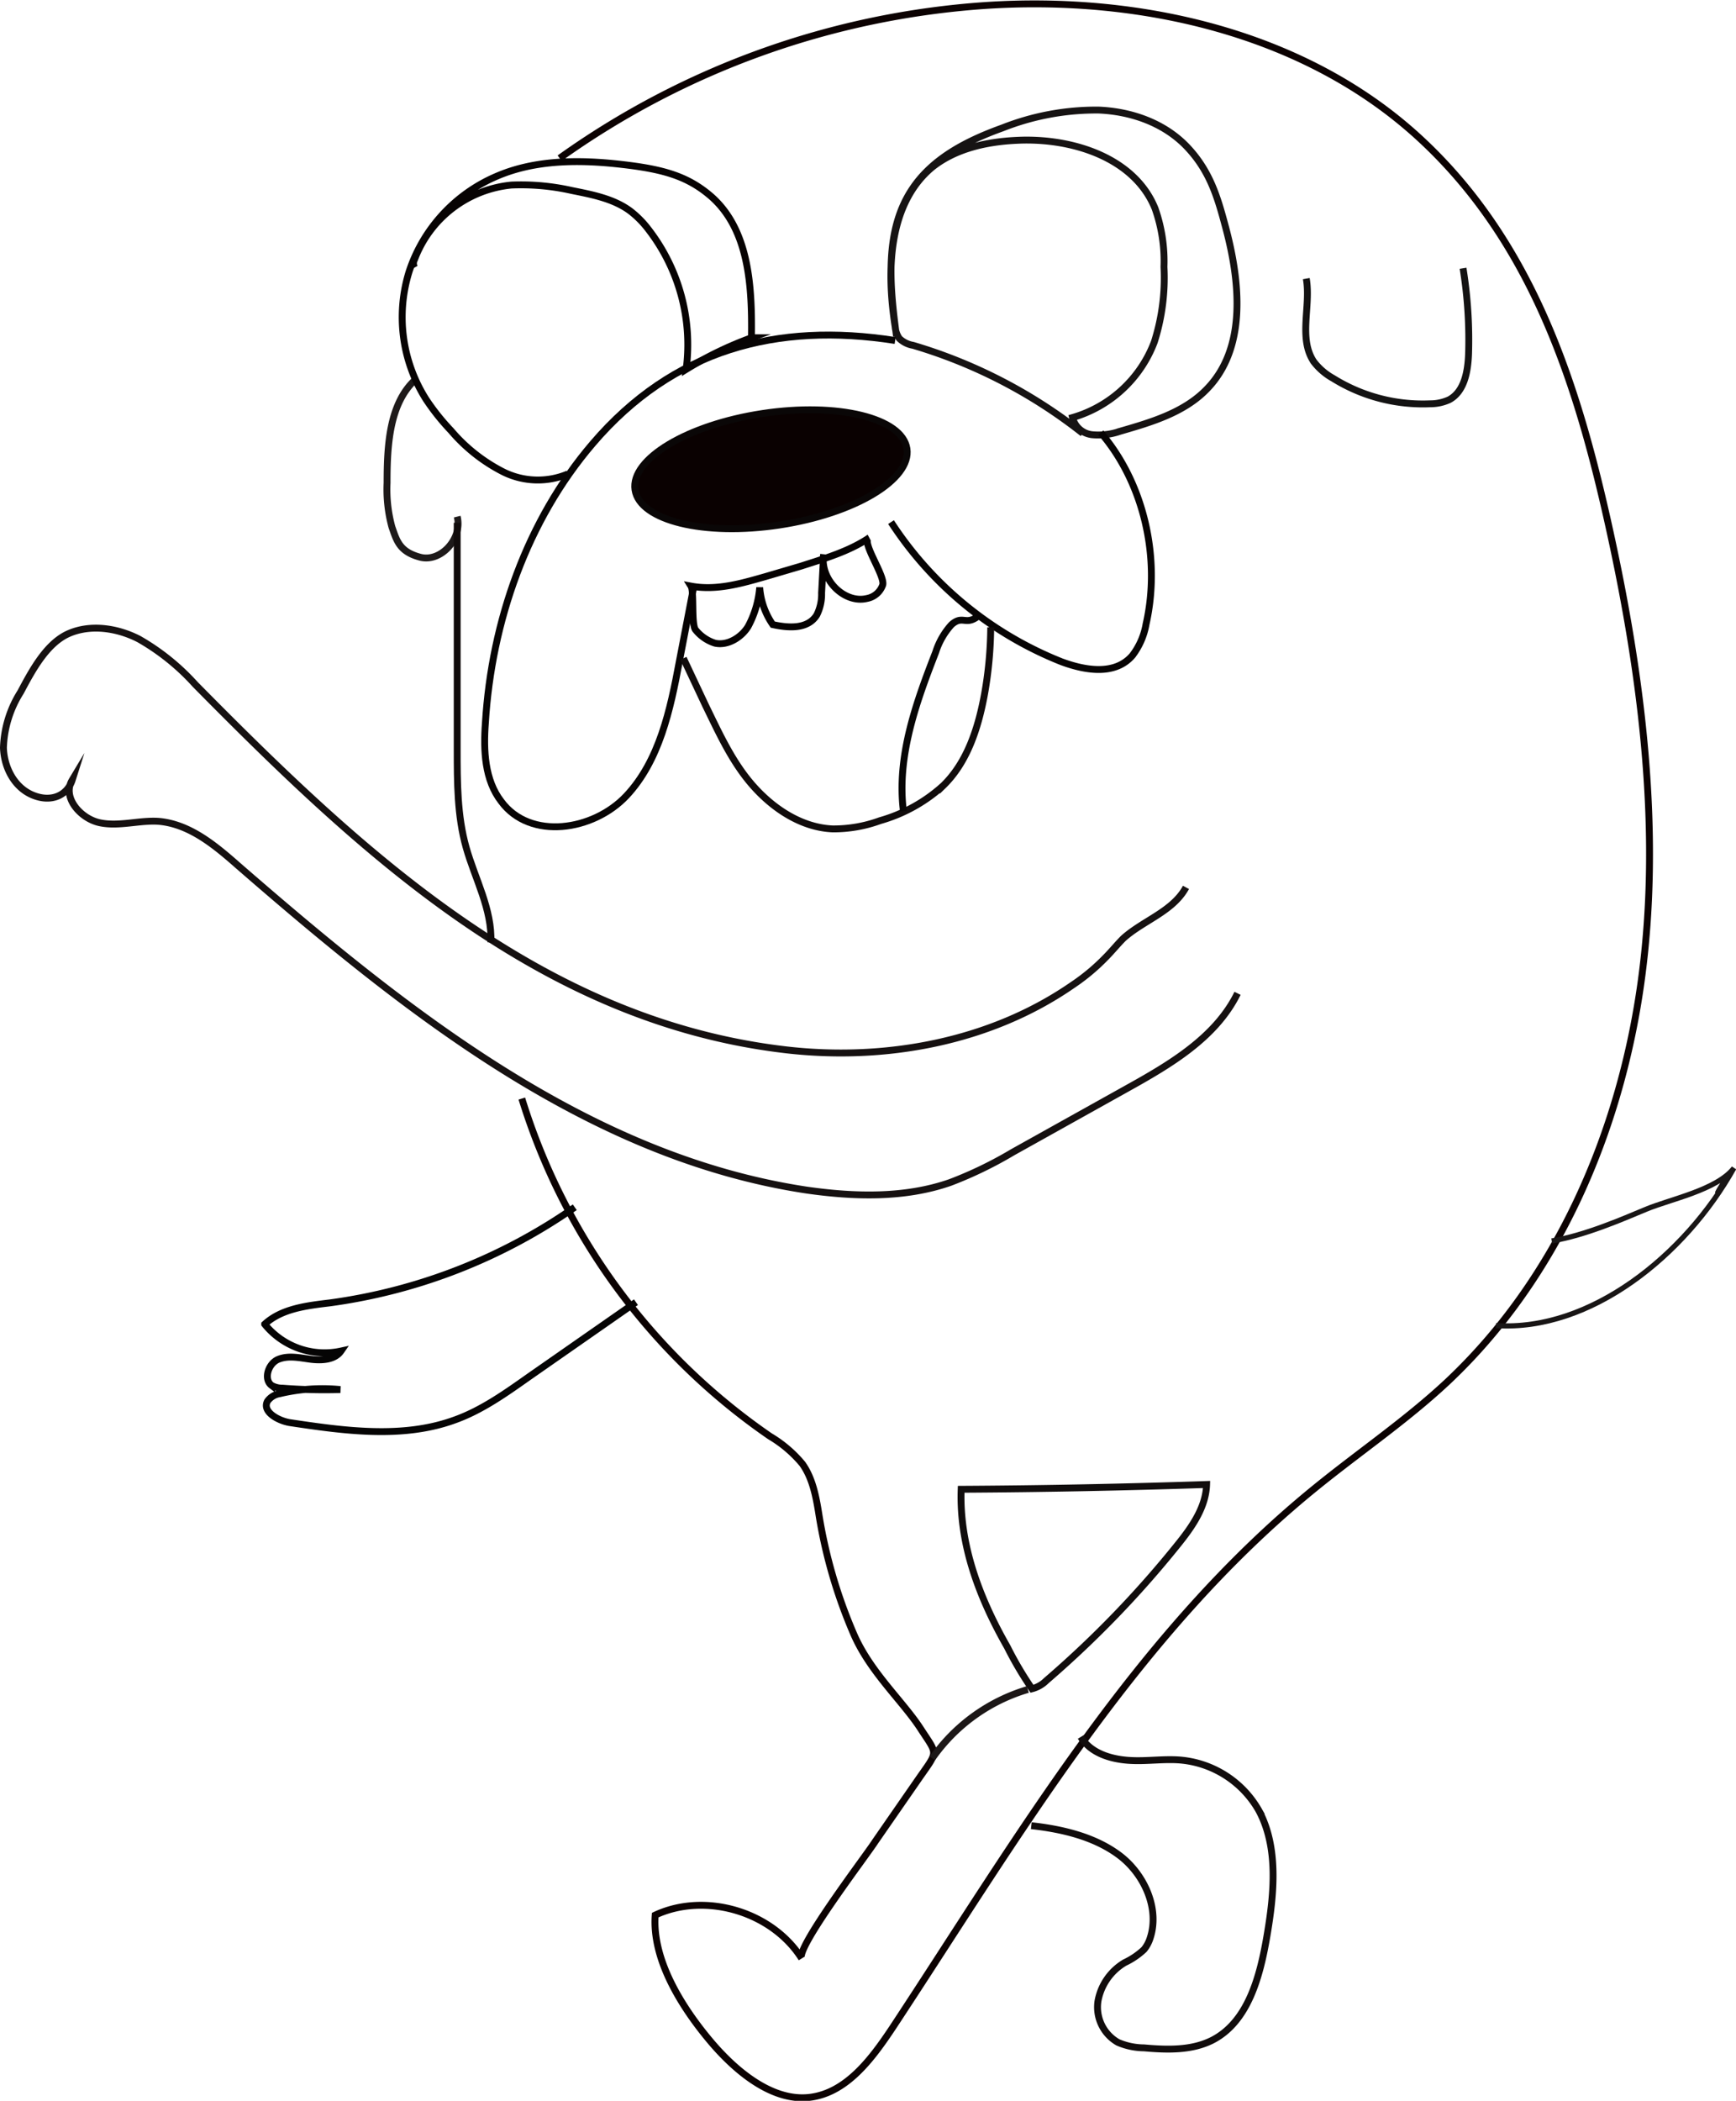 <svg id="Layer_1" data-name="Layer 1" xmlns="http://www.w3.org/2000/svg" viewBox="0 0 252.5 305.4"><title>cartoon-svg</title><path d="M421,203.1c0.8,3.2-2.4,6.7-5.4,5.9s-3.4-2.4-4.1-4.4a20.8,20.8,0,0,1-.7-6.4c0-5.4.3-11.5,4.1-15" transform="translate(-354.5 -128)" fill="none" stroke="#1e1a1a" stroke-miterlimit="10"/><path d="M435.9,151a120.6,120.6,0,0,1,61.9-22.2c22.6-1.5,46.6,4,63.2,19.3s23.1,36.3,27.7,57.3,7.5,43.6,4.5,65.3-12.1,43.1-28.2,58.2c-6,5.6-12.8,10.2-19.2,15.4-26,21.1-43.1,50.6-61.5,78.5-3,4.5-6.7,9.5-12.1,10.1s-10.7-3.8-14.4-8.2-8.5-11.5-8-18.3c7.3-3.4,17-.5,21.3,6.3-0.9-1.5,9.5-15.1,10.7-17l6.1-8.8c3.1-4.5,3.1-3.6.5-7.6s-7.3-8.2-9.7-13.7a72.6,72.6,0,0,1-5.1-17.5c-0.4-2.5-.9-5.2-2.4-7.3a18.1,18.1,0,0,0-4.7-4,92.8,92.8,0,0,1-36.1-49.1" transform="translate(-354.5 -128)" fill="none" stroke="#0c0202" stroke-miterlimit="10"/><path d="M527,257c-1.9,3.5-6.2,4.8-9.1,7.4-0.9.9-1.7,1.9-2.6,2.8a29.7,29.7,0,0,1-4.8,4c-12,8.3-27.3,11.1-41.8,9.4-35.7-4.2-61.8-28.8-85.8-53.1a33.1,33.1,0,0,0-8.2-6.6c-3.1-1.6-7-2.2-10.2-.8s-5.3,5.3-7,8.5a16.1,16.1,0,0,0-2.5,8.1c0.1,2.9,1.6,5.8,4.3,6.9s5,0,5.7-2.2c-1.5,2.5,1.2,5.6,4,6.2s5.8-.4,8.6-0.2c4.5,0.4,8.2,3.5,11.6,6.5C413.5,275,440,296.2,471.8,301c7,1,14.3,1.2,20.9-1.1a58.1,58.1,0,0,0,9.1-4.4l16.5-9.2c6.3-3.5,13-7.4,16.2-13.9" transform="translate(-354.5 -128)" fill="none" stroke="#161111" stroke-miterlimit="10"/><path d="M438.1,303.5a81.4,81.4,0,0,1-35.6,13.9c-3.3.4-7,.8-9.5,3.1a11.2,11.2,0,0,0,11.1,3.9c-0.9,1.3-2.8,1.4-4.4,1.2s-3.2-.6-4.7,0-2.2,2.9-1,3.8a3.2,3.2,0,0,0,1.6.4,78.9,78.9,0,0,0,8.4.2,26.6,26.6,0,0,0-8.8.6,2.7,2.7,0,0,0-1.8,1.1c-0.8,1.5,1.5,2.8,3.2,3.1,8,1.2,16.5,2.4,24.1-.4,3.9-1.4,7.4-3.9,10.8-6.3L447,317.3" transform="translate(-354.5 -128)" fill="none" stroke="#050404" stroke-miterlimit="10"/><path d="M504.6,373.5a4.6,4.6,0,0,0,2.1-1.2,149.6,149.6,0,0,0,19.3-20c2-2.5,3.9-5.3,4-8.5q-17.8.6-35.7,0.7c-0.3,8.1,2.7,15.9,6.7,22.9A51.3,51.3,0,0,0,504.6,373.5Z" transform="translate(-354.5 -128)" fill="none" stroke="#110d0d" stroke-miterlimit="10"/><path d="M572.1,320.7c13.7,0.9,27.5-10.2,34.6-22.9-2.5,3.2-3.8,6.3,0,0-2.5,3.2-9.2,4.5-12.8,6s-8.9,3.8-13.7,4.6" transform="translate(-354.5 -128)" fill="none" stroke="#191616" stroke-miterlimit="10" stroke-width="0.75"/><path d="M544.5,168.5c0.7,4-1.2,8.7,1.1,12.1a9.1,9.1,0,0,0,2.8,2.4,24.7,24.7,0,0,0,14.1,3.7,6.6,6.6,0,0,0,2.8-.6c2.2-1.2,2.7-4.1,2.8-6.6a65.3,65.3,0,0,0-.8-12.5" transform="translate(-354.5 -128)" fill="none" stroke="#141313" stroke-miterlimit="10"/><path d="M484.9,176.9c-1-7.4-1.8-15.5,2.4-21.6,3-4.4,8-6.9,13-8.7a37.1,37.1,0,0,1,14-2.6c4.8,0.2,9.6,1.9,12.9,5.4s4.4,7.3,5.5,11.4c2.2,8.1,3.2,17.8-2.7,23.8-3.3,3.4-8.1,4.8-12.6,6.1a9.7,9.7,0,0,1-4,.5,3.3,3.3,0,0,1-2.9-2.5,18.1,18.1,0,0,0,11.9-11,30.7,30.7,0,0,0,1.4-10.9,22.9,22.9,0,0,0-1.3-8.5c-3-7.4-12.1-10.3-20.1-9.9-4.4.2-8.9,1.2-12.3,3.9-6.4,5.3-6.7,15-5.4,23.2a3.6,3.6,0,0,0,.6,1.7,3.8,3.8,0,0,0,2,1A73.4,73.4,0,0,1,512,191" transform="translate(-354.5 -128)" fill="none" stroke="#161313" stroke-miterlimit="10"/><path d="M504.5,393.4c4.5,0.5,9.2,1.6,12.8,4.3s5.9,7.7,4.5,12a5,5,0,0,1-.9,1.7,10.8,10.8,0,0,1-2.8,1.9,8.2,8.2,0,0,0-3.9,5.6,5.9,5.9,0,0,0,2.9,6,9.8,9.8,0,0,0,3.8.8c3.4,0.3,6.9.4,9.9-1.1,5.3-2.7,7-9.4,8-15.3s1.7-12.7-1.2-18.1a14.6,14.6,0,0,0-11-7.3c-2.6-.3-5.3.2-8,0s-5.5-1.1-6.9-3.4" transform="translate(-354.5 -128)" fill="none" stroke="#110c0c" stroke-miterlimit="10"/><path d="M421,204v32.9c0,4.8,0,9.7,1.3,14.3s3.8,9,3.6,13.8" transform="translate(-354.5 -128)" fill="none" stroke="#110c0c" stroke-miterlimit="10"/><path d="M484.1,203.9a52.8,52.8,0,0,0,24.8,20.3c3.5,1.3,7.8,2,10.3-.9a10.4,10.4,0,0,0,2-4.6c2.2-9.7-.4-20.6-6.6-27.8" transform="translate(-354.5 -128)" fill="none" stroke="#070404" stroke-miterlimit="10"/><path d="M463.8,207.8" transform="translate(-354.5 -128)" fill="none" stroke="#070404" stroke-miterlimit="10"/><path d="M484.7,177.5c-17.2-2.7-32.3,1.3-44,15-9.5,11.1-14.7,25.8-15.6,40.6-0.3,4-.1,8.3,2.3,11.4,4.2,5.7,13.4,4.3,18.2-.8s6.4-12.5,7.7-19.5l2.1-10.9" transform="translate(-354.5 -128)" fill="none" stroke="#070404" stroke-miterlimit="10"/><path d="M498.6,219.2a57.6,57.6,0,0,1-.9,9.7c-0.9,4.9-2.5,9.9-6,13.3a23,23,0,0,1-9.2,5.1,19.7,19.7,0,0,1-6.9,1.2c-4.5-.2-8.6-2.9-11.6-6.3s-4.9-7.6-6.9-11.7l-3.2-6.8" transform="translate(-354.5 -128)" fill="none" stroke="#110c0c" stroke-miterlimit="10"/><path d="M498.6,219.2" transform="translate(-354.5 -128)" fill="none" stroke="#110c0c" stroke-miterlimit="10"/><path d="M480.9,206.2c-3,2-6.5,3-9.9,4.1l-5.1,1.5c-3.5,1-7.2,2.1-10.9,1.4,0.5,0.8,0,5.7.7,6.4a5.9,5.9,0,0,0,2.8,1.9c1.8,0.4,3.8-.8,4.8-2.4a14.5,14.5,0,0,0,1.7-5.7,10.8,10.8,0,0,0,1.9,5.4c2.3,0.5,5.1.7,6.4-1.4a6.7,6.7,0,0,0,.7-3.2l0.3-5.6c-0.6,3.6,3,7.2,6.3,6.4a3,3,0,0,0,2.3-2C483.2,211.6,479.7,206.7,480.9,206.2Z" transform="translate(-354.5 -128)" fill="none" stroke="#050101" stroke-miterlimit="10"/><path d="M485.9,245.9c-1-8,1.9-15.9,4.7-23.1a10.8,10.8,0,0,1,2.3-4c1.6-1.4,2,.1,3.7-1.1" transform="translate(-354.5 -128)" fill="none" stroke="#070606" stroke-miterlimit="10"/><ellipse cx="466.6" cy="196.5" rx="20" ry="8.2" transform="translate(-378.6 -56.3) rotate(-8.6)" fill="#0a0101" stroke="#0a0707" stroke-miterlimit="10"/><path d="M437.1,196.9a11.3,11.3,0,0,1-9.4-.3,24.6,24.6,0,0,1-7.6-6,33.2,33.2,0,0,1-3.6-4.5,22.3,22.3,0,0,1-2.5-18.6,22.8,22.8,0,0,1,12.8-13.9c5.6-2.4,12-2.4,18.1-1.7s9.7,1.7,13.2,4.8c5.4,4.9,5.8,13.1,5.7,20.4a52.3,52.3,0,0,0-9.5,4.6,27.4,27.4,0,0,0-5.6-20.5,14.1,14.1,0,0,0-2.5-2.5c-2.4-1.8-5.5-2.4-8.5-3a33.6,33.6,0,0,0-8.8-.8,16.8,16.8,0,0,0-14.1,10.8,1.2,1.2,0,0,0,0,1.2" transform="translate(-354.5 -128)" fill="none" stroke="#070303" stroke-miterlimit="10"/><path d="M490.1,383.6a26,26,0,0,1,13.9-10" transform="translate(-354.5 -128)" fill="none" stroke="#1c1717" stroke-miterlimit="10"/></svg>